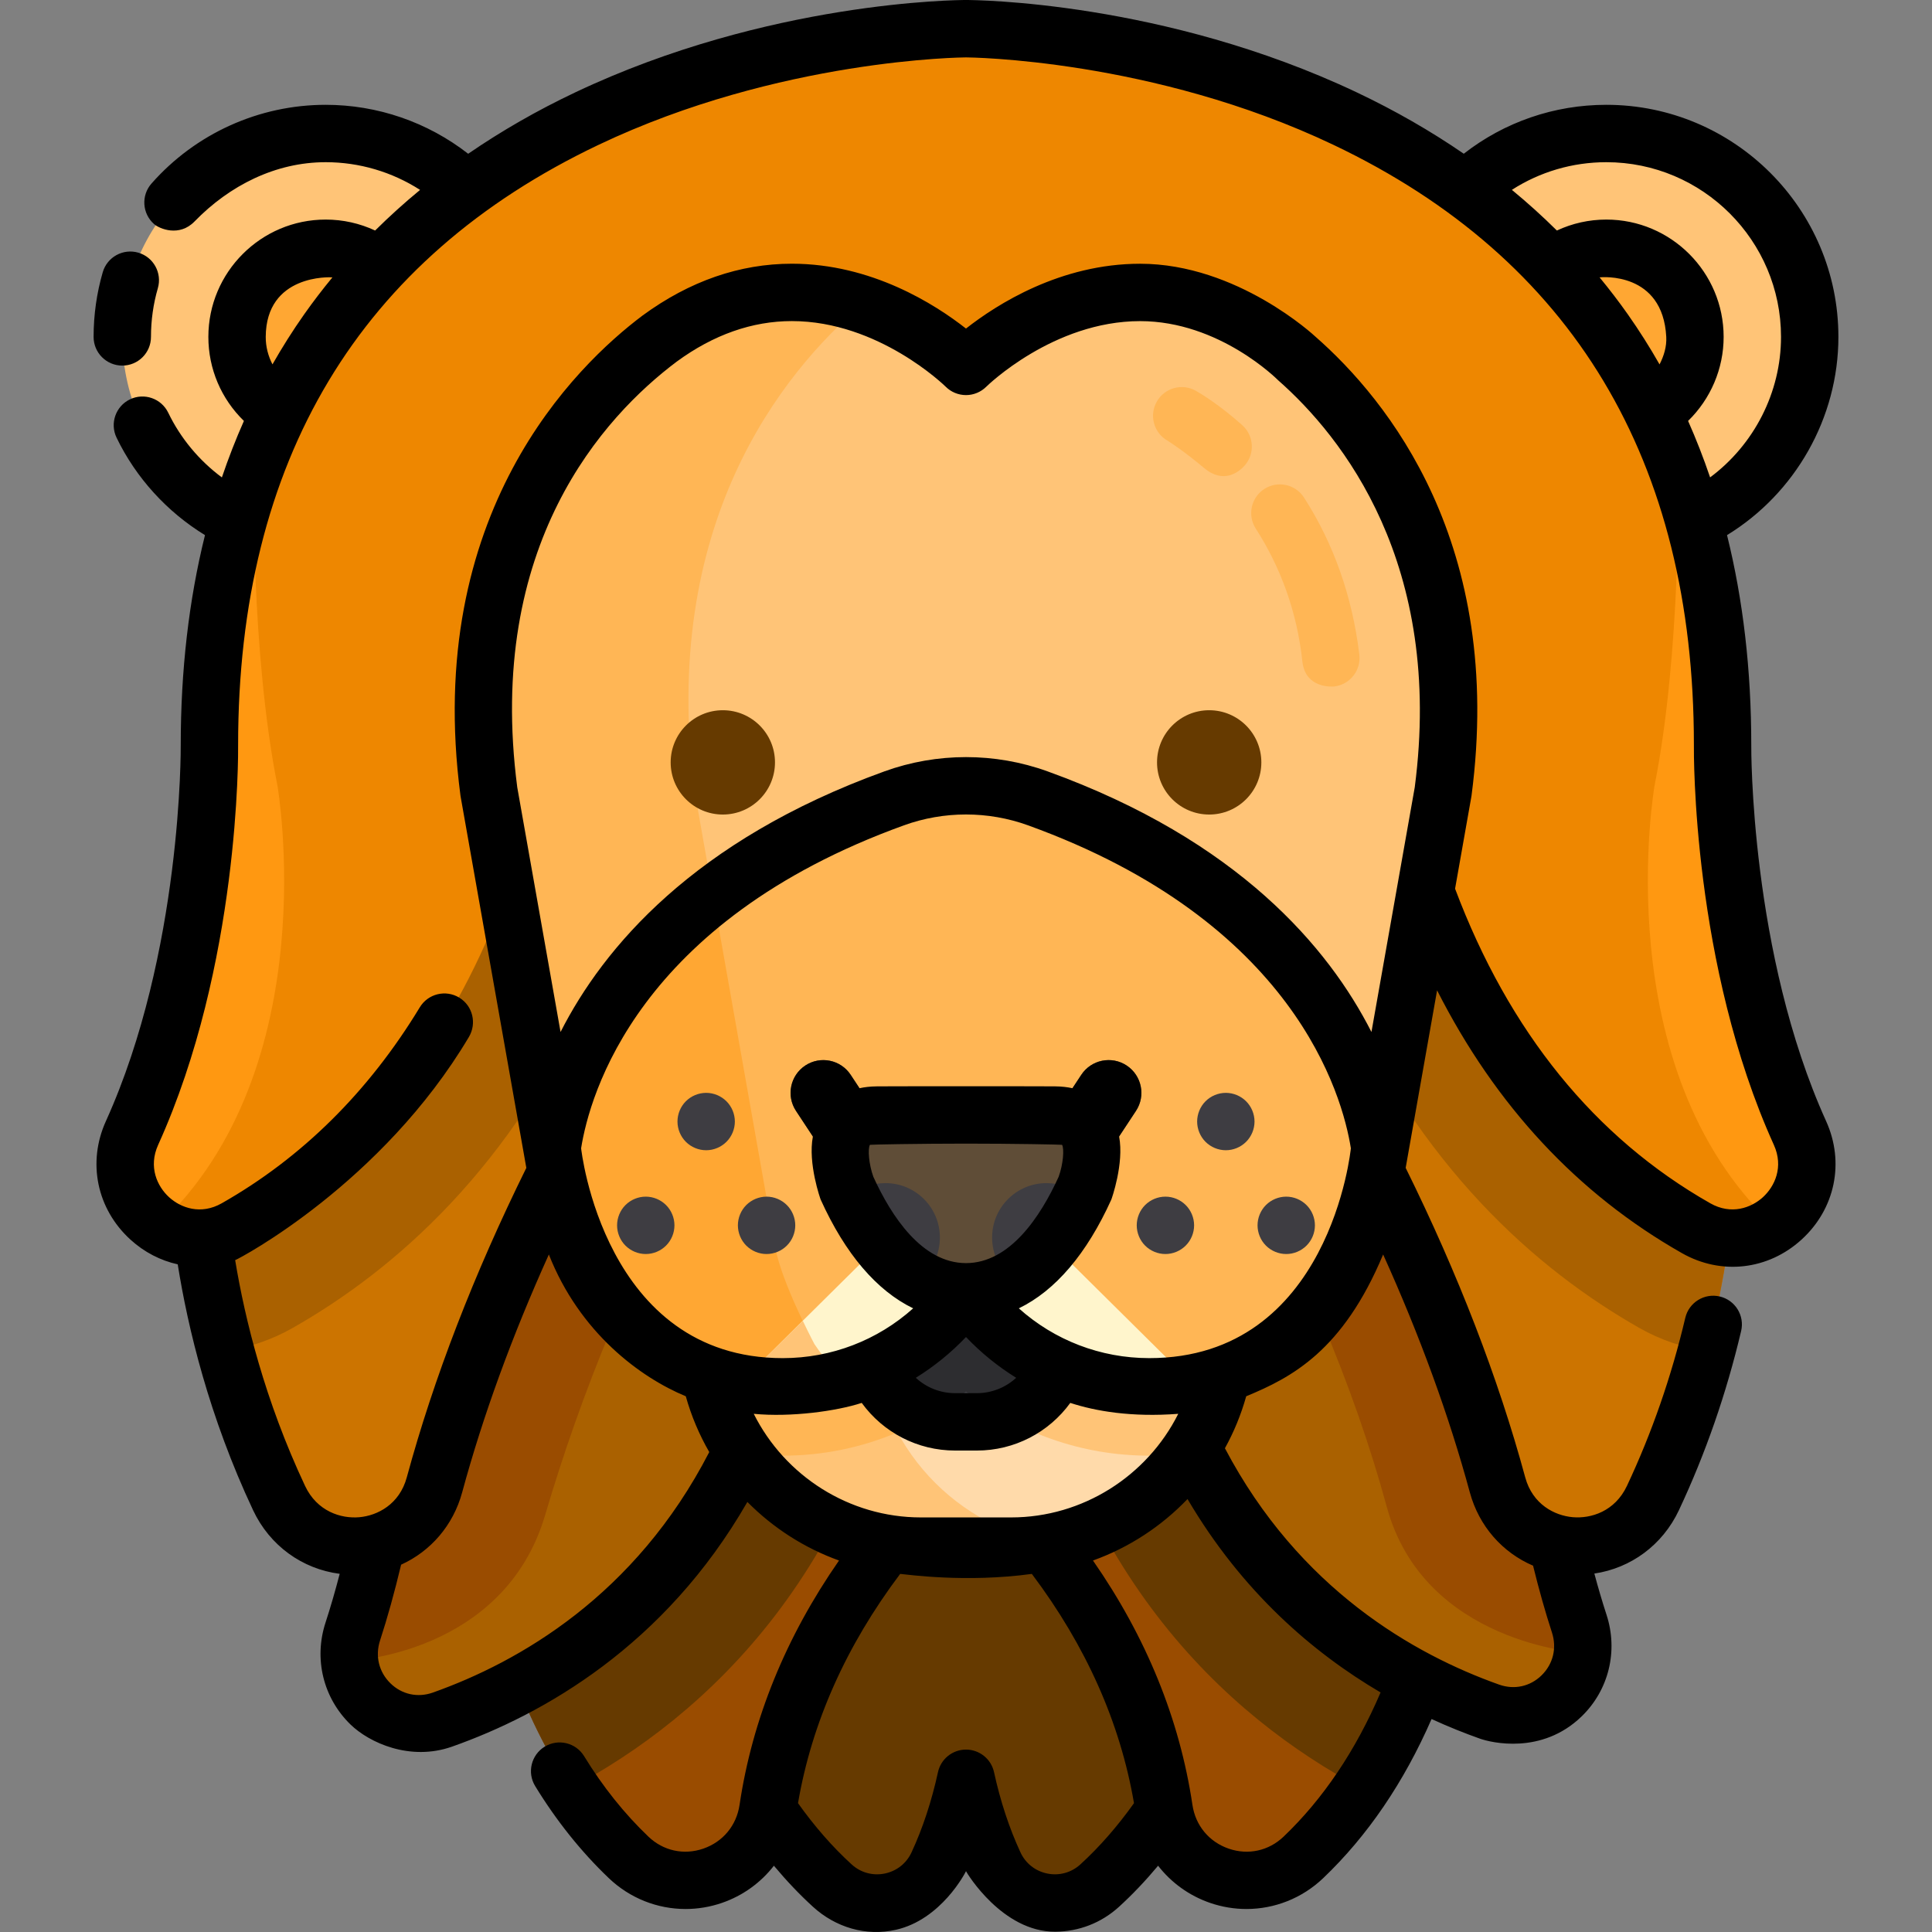 <?xml version="1.0" encoding="iso-8859-1"?>
<!-- Generator: Adobe Illustrator 19.0.0, SVG Export Plug-In . SVG Version: 6.00 Build 0)  -->
<svg version="1.1" id="Layer_1" xmlns="http://www.w3.org/2000/svg" xmlns:xlink="http://www.w3.org/1999/xlink" x="0px" y="0px"
	 viewBox="0 0 511.998 511.998" style="enable-background:new 0 0 511.998 511.998;" xml:space="preserve">
<rect x="0" y="0" width="511.998" height="511.998" fill="#808080" stroke="none"/>
<circle style="fill:#FFC477;" cx="86.314" cy="89.286" r="53.898"/>
<path style="fill:#FFA733;" d="M86.311,112.775c-12.953,0-23.492-10.538-23.492-23.492s10.538-23.492,23.492-23.492
	s23.493,10.538,23.493,23.492S99.265,112.775,86.311,112.775z"/>
<circle style="fill:#FFC477;" cx="425.689" cy="89.286" r="53.898"/>
<path style="fill:#FFA733;" d="M425.687,112.775c-12.954,0-23.493-10.538-23.493-23.492s10.538-23.492,23.493-23.492
	c12.953,0,23.492,10.538,23.492,23.492S438.64,112.775,425.687,112.775z"/>
<path style="fill:#663A00;" d="M258.852,386.453h-5.707l-78.52,15.796c0,0,8.255,63.063,45.943,97.453
	c8.8,8.029,22.885,5.196,27.895-5.612c3.399-7.333,5.837-15.044,7.535-22.83c1.699,7.785,4.136,15.496,7.535,22.83
	c5.01,10.808,19.095,13.641,27.895,5.612c37.689-34.392,45.943-97.453,45.943-97.453L258.852,386.453z"/>
<path style="fill:#9A4C00;" d="M387.965,367.518c0,0,4.272,80.037-42.56,124.715c-12.915,12.321-34.287,4.862-36.917-12.794
	c-3.384-22.722-14.121-53.839-44.748-85.273c-0.771-2.315,8.632-75.264,8.632-75.264L387.965,367.518z"/>
<path style="fill:#663A00;" d="M269.955,337.957c1.367-10.918,2.417-19.054,2.417-19.054l115.593,48.616
	c0,0,3.261,61.131-27.178,106.365C325.288,454.981,282.145,416.244,269.955,337.957z"/>
<path style="fill:#9A4C00;" d="M124.033,367.518c0,0-4.272,80.037,42.56,124.715c12.915,12.321,34.287,4.862,36.917-12.794
	c3.384-22.722,14.121-53.839,44.748-85.273c0.771-2.315-8.632-75.264-8.632-75.264L124.033,367.518z"/>
<path style="fill:#663A00;" d="M242.042,337.957c-1.367-10.918-2.417-19.054-2.417-19.054l-115.593,48.616
	c0,0-3.261,61.131,27.178,106.365C186.709,454.981,229.852,416.244,242.042,337.957z"/>
<path style="fill:#AA6100;" d="M402.391,343.798c0,0,4.32,50.315,16.117,86.472c4.791,14.683-9.206,28.501-23.762,23.334
	c-36.108-12.816-85.109-45.818-95.662-128.881c1.459,0,47.754-48.614,47.754-48.614L402.391,343.798z"/>
<path style="fill:#9A4C00;" d="M346.844,276.11l55.554,67.688c0,0,4.32,50.315,16.117,86.472c0.863,2.646,1.108,5.261,0.858,7.744
	c-0.419,0.01-41.984-2.38-51.853-38.644c-8.694-31.947-22.968-65.76-42.485-100.526C336.247,287.237,346.844,276.11,346.844,276.11z
	"/>
<path style="fill:#AA6100;" d="M109.606,345.906c0,0-4.32,50.315-16.117,86.472c-4.791,14.683,9.206,28.501,23.762,23.334
	c36.108-12.816,85.109-45.818,95.662-128.881c-1.459,0-47.754-48.614-47.754-48.614L109.606,345.906z"/>
<path style="fill:#9A4C00;" d="M165.153,278.218l-55.554,67.688c0,0-4.32,50.315-16.117,86.472
	c-0.863,2.646-1.108,5.261-0.858,7.744c0.419,0.01,40.97-1.701,51.853-38.644c9.356-31.759,22.968-65.76,42.485-100.526
	C175.751,289.345,165.153,278.218,165.153,278.218z"/>
<g>
	<path style="fill:#CC7400;" d="M459.896,306.203c0,0,0.743,42.74-21.858,90.803c-8.734,18.574-35.802,16.319-41.176-3.49
		c-7.534-27.765-21.392-65.444-47.039-110.523c0.162-3.704,27.159-106.413,27.159-106.413L459.896,306.203z"/>
	<path style="fill:#CC7400;" d="M52.101,306.203c0,0-0.743,42.74,21.858,90.803c8.734,18.574,35.802,16.319,41.176-3.49
		c7.534-27.765,21.392-65.444,47.039-110.523c-0.162-3.704-27.159-106.413-27.159-106.413L52.101,306.203z"/>
</g>
<g>
	<path style="fill:#AA6100;" d="M77.514,351.944c27.235-15.461,58.389-42.744,79.463-90.655
		c-7.886-31.161-21.961-84.709-21.961-84.709L52.101,306.203c0,0-0.377,21.825,7.652,51.819
		C65.932,357.138,71.973,355.089,77.514,351.944z"/>
	<path style="fill:#AA6100;" d="M434.483,351.944c-27.235-15.461-58.389-42.744-79.463-90.655
		c7.885-31.161,21.961-84.709,21.961-84.709l82.915,129.623c0,0,0.377,21.825-7.652,51.819
		C446.065,357.138,440.024,355.089,434.483,351.944z"/>
</g>
<path style="fill:#EE8700;" d="M477.012,300.261c-21.155-46.712-20.514-102.849-20.514-102.849
	C456.499,7.603,255.999,7.603,255.999,7.603s-200.5,0-200.5,189.81c0,0,0.642,56.136-20.513,102.849
	c-7.807,17.24,11.056,34.579,27.516,25.236c37.892-21.51,81.525-69.011,87.903-172.239h211.19
	c6.378,103.227,50.012,150.729,87.903,172.239C465.956,334.84,484.819,317.502,477.012,300.261z"/>
<g>
	<path style="fill:#FF9811;" d="M55.498,197.414c0,0,0.642,56.136-20.513,102.849c-4.406,9.726-0.318,19.482,7.034,24.462
		C86.531,283,73.534,208.315,73.534,208.238c-7.059-35.375-6.317-82.34-6.309-82.819C59.835,145.719,55.498,169.514,55.498,197.414z
		"/>
	<path style="fill:#FF9811;" d="M456.499,197.414c0,0-0.642,56.136,20.513,102.849c4.406,9.726,0.318,19.482-7.034,24.462
		c-44.512-41.726-31.515-116.41-31.515-116.487c7.059-35.375,6.317-82.34,6.309-82.819
		C452.163,145.719,456.499,169.514,456.499,197.414z"/>
</g>
<path style="fill:#FFDAAA;" d="M267.958,285.51h-23.919c-31.403,0-57.097,25.694-57.097,57.097v10.03
	c0,31.403,25.694,57.097,57.097,57.097h23.919c31.403,0,57.097-25.694,57.097-57.097v-10.03
	C325.055,311.203,299.361,285.51,267.958,285.51z"/>
<g>
	<path style="fill:#FFC477;" d="M231.039,352.637v-10.03c0-27.961,20.375-51.378,47.008-56.18
		c-3.278-0.591-6.647-0.917-10.089-0.917h-23.919c-31.403,0-57.097,25.694-57.097,57.097v10.03
		c0,31.403,25.694,57.097,57.097,57.097h23.919c3.443,0,6.811-0.326,10.089-0.917C251.415,404.015,231.039,380.598,231.039,352.637z
		"/>
	<path style="fill:#FFC477;" d="M325.055,352.637v-10.03c0-31.403-25.694-57.097-57.097-57.097h-23.919
		c-31.403,0-57.097,25.694-57.097,57.097v10.03c0,12.027,3.779,23.211,10.195,32.44c3.39,0.45,6.829,0.688,10.303,0.688
		c17.9,0,34.911-6.066,48.559-17.017c13.648,10.95,30.657,17.015,48.557,17.017c0.004,0,0.004,0,0.007,0
		c3.472,0,6.909-0.237,10.298-0.687C321.276,375.848,325.055,364.665,325.055,352.637z"/>
</g>
<path style="fill:#FFB655;" d="M244.039,285.51c-31.403,0-57.097,25.694-57.097,57.097v10.03c0,12.027,3.779,23.211,10.195,32.44
	c3.39,0.45,6.829,0.687,10.303,0.687c10.627,0,20.932-2.153,30.414-6.181c-4.341-8.038-6.814-17.215-6.814-26.946v-10.03
	c0-27.961,20.375-51.378,47.008-56.18c-3.278-0.591-6.647-0.917-10.089-0.917H244.039z"/>
<path style="fill:#3E3D42;" d="M258.885,330.775h-5.773c-12.659,0-23.016,10.357-23.016,23.016
	c0,12.659,10.357,23.016,23.016,23.016h5.773c12.659,0,23.016-10.357,23.016-23.016C281.9,341.132,271.543,330.775,258.885,330.775z
	"/>
<path style="fill:#2D2D30;" d="M258.885,330.775h-5.773c-12.659,0-23.016,10.357-23.016,23.016c0,10.128,6.633,18.777,15.767,21.832
	c3.54-2.016,6.933-4.305,10.135-6.874c3.202,2.569,6.595,4.858,10.135,6.874c9.134-3.055,15.767-11.704,15.767-21.832
	C281.9,341.132,271.543,330.775,258.885,330.775z"/>
<path style="fill:#FFC477;" d="M337.123,89.639c-42.656-31.226-81.134,7.458-81.134,7.458c-0.378-0.378-38.642-38.508-81.116-7.416
	c-18.346,13.772-54.474,50.328-45.308,120.126l19.205,108.536c1.451,8.198,9.26,22.907,9.26,22.907
	c22.379,33.208,70.499,35.303,95.68,4.165l2.287-2.827l2.288,2.786c25.181,31.137,73.301,29.041,95.68-4.165
	c0,0,7.809-14.711,9.26-22.907l19.205-108.536C391.597,139.967,355.469,103.411,337.123,89.639z"/>
<g>
	<path style="fill:#FFB655;" d="M174.874,89.702c-18.346,13.772-54.474,50.328-45.308,120.126l19.205,108.536
		c1.451,8.198,9.26,22.907,9.26,22.907c15.039,22.315,41.697,30.557,65.212,24.129c-2.68-2.774-5.172-5.824-7.424-9.166
		c0,0-8.707-16.402-10.324-25.542L184.08,209.676c-9.274-70.633,23.051-110.734,44.398-129.022
		c-0.142-0.048-0.293-0.109-0.442-0.168C213.488,75.756,194.638,75.234,174.874,89.702z"/>
	<path style="fill:#FFB655;" d="M319.078,124.013c-5.293-4.448-9.223-6.969-9.669-7.224c-3.649-2.077-4.922-6.72-2.845-10.369
		s6.722-4.923,10.369-2.845c1.353,0.77,6.237,3.703,12.276,9.099c3.131,2.798,3.401,7.604,0.604,10.735
		C328.31,125.091,324.253,128.365,319.078,124.013z"/>
	<path style="fill:#FFB655;" d="M345.141,175.285c-1.415-13.093-5.741-24.919-12.354-35.205c-2.271-3.532-1.248-8.236,2.284-10.506
		c3.531-2.273,8.236-1.249,10.506,2.284c7.864,12.232,12.796,26.228,14.658,41.598c0.505,4.168-2.464,7.958-6.633,8.462
		C353.292,181.956,345.934,182.634,345.141,175.285z"/>
	<path style="fill:#FFB655;" d="M275.011,211.568c-12.283-4.441-25.775-4.441-38.058,0c-75.603,27.333-88.573,78.73-90.694,92.667
		l2.497,14.108c1.451,8.198,9.26,22.907,9.26,22.907c22.379,33.208,70.499,35.303,95.68,4.165l2.287-2.827l2.288,2.786
		c25.181,31.137,73.301,29.041,95.68-4.165c0,0,7.81-14.711,9.26-22.907l2.528-14.287
		C363.622,290.09,350.635,238.908,275.011,211.568z"/>
</g>
<path style="fill:#FFA733;" d="M215.818,356.255c0,0-8.707-16.402-10.324-25.542l-16.524-93.383
	c-33.748,26.269-41.154,56.693-42.711,66.926l2.497,14.108c1.451,8.198,9.26,22.907,9.26,22.907
	c15.038,22.314,41.695,30.557,65.209,24.13C220.552,362.631,218.065,359.589,215.818,356.255z"/>
<path style="fill:#FFF5CC;" d="M253.707,345.416l2.288-2.829V307.17l-59.828,59.261C216.728,370.35,239.084,363.497,253.707,345.416
	z"/>
<path style="fill:#FFC477;" d="M212.744,350.012l-16.578,16.421c8.96,1.707,18.261,1.367,27.113-1.054
	c-2.694-2.786-5.199-5.849-7.463-9.206C215.819,356.173,214.474,353.638,212.744,350.012z"/>
<path style="fill:#FFF5CC;" d="M258.283,345.416l-2.288-2.829V307.17l59.828,59.261C295.262,370.35,272.906,363.497,258.283,345.416
	z"/>
<path style="fill:#5F4D37;" d="M298.575,282.37c-4.002-2.64-9.386-1.534-12.025,2.468l-7.065,10.716
	c-0.582-0.085-46.395-0.084-46.979,0.002l-7.066-10.718c-2.64-4.002-8.022-5.106-12.025-2.468
	c-4.002,2.639-5.107,8.022-2.469,12.025l13.466,20.424c5.854,12.935,15.935,27.574,31.589,27.574
	c15.673,0,25.76-14.676,31.611-27.623l13.434-20.375C303.682,290.393,302.577,285.009,298.575,282.37z"/>
<g>
	<path style="fill:#3E3D42;" d="M234.651,313.536c-3.529,0-6.757,1.27-9.264,3.373c4.151,8.597,10.164,17.543,18.418,22.208
		c3.221-2.646,5.275-6.659,5.275-11.153C249.08,319.995,242.62,313.536,234.651,313.536z"/>
	<path style="fill:#3E3D42;" d="M277.346,313.536c3.529,0,6.757,1.27,9.264,3.373c-4.151,8.597-10.164,17.543-18.418,22.208
		c-3.221-2.646-5.275-6.659-5.275-11.153C262.918,319.995,269.377,313.536,277.346,313.536z"/>
	<path style="fill:#3E3D42;" d="M187.141,289.617c1.997,0,3.953,0.811,5.373,2.23c1.419,1.409,2.23,3.376,2.23,5.373
		s-0.811,3.964-2.23,5.373c-1.419,1.419-3.376,2.23-5.373,2.23c-2.007,0-3.964-0.811-5.383-2.23c-1.409-1.409-2.22-3.376-2.22-5.373
		s0.811-3.964,2.22-5.373C183.178,290.428,185.134,289.617,187.141,289.617z"/>
	<path style="fill:#3E3D42;" d="M324.856,289.617c1.997,0,3.953,0.811,5.373,2.23c1.419,1.409,2.23,3.376,2.23,5.373
		s-0.811,3.964-2.23,5.373c-1.419,1.419-3.376,2.23-5.373,2.23c-2.007,0-3.964-0.811-5.383-2.23c-1.409-1.409-2.22-3.376-2.22-5.373
		s0.811-3.964,2.22-5.373C320.893,290.428,322.849,289.617,324.856,289.617z"/>
	<path style="fill:#3E3D42;" d="M171.133,317.122c1.997,0,3.953,0.811,5.373,2.23c1.419,1.409,2.23,3.376,2.23,5.373
		c0,1.997-0.811,3.964-2.23,5.373c-1.419,1.419-3.376,2.23-5.373,2.23c-2.007,0-3.964-0.811-5.383-2.23
		c-1.409-1.409-2.22-3.376-2.22-5.373c0-1.997,0.811-3.964,2.22-5.373C167.17,317.933,169.126,317.122,171.133,317.122z"/>
	<path style="fill:#3E3D42;" d="M203.15,317.122c1.997,0,3.953,0.811,5.373,2.23c1.419,1.409,2.23,3.376,2.23,5.373
		c0,1.997-0.811,3.964-2.23,5.373c-1.419,1.419-3.376,2.23-5.373,2.23c-2.007,0-3.964-0.811-5.383-2.23
		c-1.409-1.409-2.22-3.376-2.22-5.373c0-1.997,0.811-3.964,2.22-5.373C199.187,317.933,201.143,317.122,203.15,317.122z"/>
	<path style="fill:#3E3D42;" d="M308.847,317.122c1.997,0,3.953,0.811,5.373,2.23c1.419,1.409,2.23,3.376,2.23,5.373
		c0,1.997-0.811,3.964-2.23,5.373c-1.419,1.419-3.376,2.23-5.373,2.23c-2.007,0-3.964-0.811-5.383-2.23
		c-1.409-1.409-2.22-3.376-2.22-5.373c0-1.997,0.811-3.964,2.22-5.373C304.884,317.933,306.84,317.122,308.847,317.122z"/>
	<path style="fill:#3E3D42;" d="M340.864,317.122c1.997,0,3.953,0.811,5.373,2.23c1.419,1.409,2.23,3.376,2.23,5.373
		c0,1.997-0.811,3.964-2.23,5.373c-1.419,1.419-3.376,2.23-5.373,2.23c-2.007,0-3.964-0.811-5.383-2.23
		c-1.409-1.409-2.22-3.376-2.22-5.373c0-1.997,0.811-3.964,2.22-5.373C336.901,317.933,338.857,317.122,340.864,317.122z"/>
</g>
<g>
	<circle style="fill:#663A00;" cx="320.447" cy="202.039" r="13.822"/>
	<circle style="fill:#663A00;" cx="191.556" cy="202.039" r="13.822"/>
</g>
<path d="M464.102,197.413c0-19.834-2.152-38.398-6.423-55.602c18.1-11.076,29.514-31.085,29.514-52.528
	c0-33.915-27.592-61.506-61.506-61.506c-13.81,0-27.011,4.569-37.774,12.965c-8.769-6.024-18.236-11.469-28.411-16.285
	C308.42,0.278,258.115,0,255.999,0c-2.117,0-52.421,0.278-103.502,24.457c-10.18,4.818-19.65,10.266-28.423,16.293
	c-10.766-8.384-24.026-12.973-37.762-12.973c-17.661,0-34.488,7.606-46.169,20.867c-2.775,3.151-2.471,7.954,0.68,10.73
	c1.445,1.273,6.693,3.475,10.73-0.68c9.272-9.543,21.464-15.712,34.759-15.712c8.932,0,17.592,2.579,25.01,7.344
	c-4.168,3.431-8.138,7.022-11.911,10.765c-4.082-1.904-8.532-2.904-13.099-2.904c-17.146,0-31.095,13.949-31.095,31.095
	c0,8.461,3.408,16.426,9.421,22.268c-2.154,4.851-4.096,9.844-5.837,14.971c-6.021-4.466-10.949-10.374-14.215-17.144
	c-1.825-3.78-6.368-5.37-10.152-3.543c-3.781,1.825-5.368,6.37-3.543,10.151c5.135,10.64,13.366,19.672,23.432,25.826
	c-4.273,17.221-6.427,35.809-6.427,55.686c0.007,0.544,0.389,54.967-19.836,99.626c-4.953,10.936-2.4,23.252,6.5,31.377
	c3.693,3.371,8.011,5.558,12.539,6.565c2.694,16.88,8.298,40.331,19.981,65.173c4.419,9.397,13.042,15.563,22.945,16.84
	c-1.21,4.643-2.469,8.974-3.763,12.94c-3.135,9.609-0.602,19.946,6.611,26.976c4.967,4.841,15.801,9.807,26.922,5.88
	c24.113-8.516,56.349-26.696,78.266-64.848c6.806,6.877,15.1,12.221,24.288,15.523c-14.118,20.312-22.977,42.051-26.36,64.768
	c-0.815,5.471-4.415,9.805-9.631,11.596c-5.148,1.766-10.577,0.578-14.518-3.183c-6.365-6.072-12.1-13.249-17.043-21.33
	c-2.192-3.582-6.87-4.71-10.453-2.518c-3.581,2.192-4.71,6.871-2.517,10.453c5.632,9.206,12.199,17.414,19.519,24.397
	c5.595,5.337,12.881,8.173,20.335,8.173c3.214,0,6.46-0.528,9.614-1.61c5.585-1.917,10.322-5.387,13.797-9.858
	c3.304,3.956,6.759,7.601,10.353,10.879c6.004,5.478,14.06,7.891,21.991,6.095c11.975-2.71,18.353-15.058,18.564-15.53
	c0.21,0.47,9.63,16.116,23.643,16.04c6.216-0.033,12.187-2.295,16.911-6.605c3.593-3.278,7.048-6.924,10.353-10.88
	c3.475,4.471,8.212,7.941,13.798,9.858c3.154,1.082,6.399,1.61,9.614,1.61c7.453,0,14.74-2.836,20.335-8.173
	c11.747-11.205,21.39-25.381,28.725-42.171c4.448,2.042,8.752,3.761,12.824,5.205c2.893,1.027,16.358,4.347,26.922-5.88
	c7.237-7.007,9.747-17.368,6.611-26.976c-1.102-3.378-2.177-7.027-3.219-10.9c9.675-1.429,18.065-7.548,22.403-16.772
	c7.049-14.989,12.6-30.974,16.497-47.509c0.963-4.087-1.569-8.181-5.655-9.145c-4.083-0.963-8.181,1.568-9.145,5.655
	c-3.655,15.509-8.857,30.49-15.458,44.526c-3.184,6.771-9.521,8.732-14.38,8.303c-4.811-0.422-10.643-3.413-12.579-10.55
	c-7.142-26.325-17.804-53.913-31.684-82.019l8.325-47.052c15.53,30.605,37.289,53.977,64.904,69.654
	c10.39,5.899,22.831,4.483,31.694-3.608c8.9-8.126,11.453-20.442,6.5-31.377C463.757,252.565,464.095,198.041,464.102,197.413z
	 M439.794,96.568c-2.598-4.565-5.396-8.991-8.408-13.268c-2.366-3.359-4.869-6.62-7.485-9.797
	c0.59-0.066,16.757-1.532,17.673,15.779C441.711,91.849,440.947,94.344,439.794,96.568z M425.687,42.983
	c25.531,0,46.3,20.771,46.3,46.3c0,14.742-7.169,28.584-18.792,37.228c-1.74-5.124-3.683-10.114-5.836-14.962
	c5.965-5.81,9.421-13.82,9.421-22.266c0-17.147-13.949-31.095-31.095-31.095c-4.568,0-9.016,1.001-13.098,2.904
	c-3.777-3.747-7.751-7.34-11.923-10.776C408.073,45.546,416.708,42.983,425.687,42.983z M70.422,89.283
	c0.071-16.635,17.084-15.846,17.673-15.779c-2.615,3.177-5.118,6.437-7.485,9.797c-3.009,4.273-5.804,8.696-8.401,13.258
	C71.057,94.336,70.411,91.858,70.422,89.283z M114.709,448.549c-4.003,1.419-8.199,0.507-11.222-2.44
	c-3.079-3-4.115-7.251-2.769-11.372c1.958-6.004,3.832-12.753,5.581-20.082c7.827-3.556,13.803-10.411,16.174-19.148
	c5.512-20.319,13.226-41.465,22.979-63.059c8.163,20.751,24.261,32.607,36.288,37.578c1.47,5.242,3.573,10.194,6.221,14.781
	C168.352,422.865,137.476,440.468,114.709,448.549z M304.563,359.916c-0.001,0-0.003,0-0.004,0
	c-12.908-0.001-25.118-4.735-34.561-13.194c9.668-4.684,17.993-14.421,24.511-28.821c0.06-0.131,3.434-9.57,2.065-16.726l4.469-6.78
	c2.639-4.003,1.534-9.387-2.469-12.025c-4.002-2.64-9.386-1.534-12.025,2.468l-2.339,3.546c-1.357-0.293-2.857-0.473-4.531-0.486
	c-0.016,0-0.03-0.001-0.046-0.001c-0.04,0-0.103-0.003-0.154-0.004l0,0c-1.883-0.027-16.923-0.03-23.481-0.03
	s-21.598,0.003-23.481,0.03l0,0c-0.072,0.001-0.143,0.003-0.212,0.006c-1.674,0.013-3.172,0.193-4.528,0.487l-2.34-3.548
	c-2.64-4.002-8.022-5.106-12.025-2.468c-4.002,2.639-5.107,8.022-2.469,12.025l4.477,6.791c-1.365,7.152,2.008,16.583,2.067,16.714
	c6.517,14.401,14.844,24.137,24.511,28.822c-9.443,8.46-21.653,13.194-34.56,13.194c-47.488,0-53.437-55.618-53.437-55.618
	c2.246-14.126,14.973-60.064,85.551-85.58c10.603-3.834,22.283-3.834,32.888,0c70.578,25.517,83.306,71.455,85.552,85.58
	C357.994,304.297,352.572,359.916,304.563,359.916z M230.539,303.386c0.152-0.071,13.191-0.317,25.46-0.317
	c12.44,0,25.308,0.246,25.46,0.317c0.608,1.054,0.304,5.147-0.908,8.474c-4.784,10.491-12.9,22.872-24.553,22.876
	c-11.65-0.004-19.766-12.38-24.551-22.87C230.233,308.515,229.932,304.438,230.539,303.386z M255.999,354.321
	c3.994,4.198,8.467,7.816,13.299,10.806c-2.791,2.57-6.475,4.075-10.412,4.075h-5.773c-3.946,0-7.63-1.502-10.418-4.072
	C247.528,362.14,252.004,358.521,255.999,354.321z M374.92,208.65l-11.473,64.835c-11.331-22.301-35.281-50.79-85.834-69.067
	c-13.939-5.039-29.291-5.038-43.228,0c-50.555,18.278-74.503,46.768-85.833,69.068l-11.473-64.836
	c-8.378-64.264,22.934-98.309,42.282-112.835c9.722-7.117,19.98-10.725,30.488-10.725c23.022,0,40.595,17.217,40.755,17.377
	c1.422,1.43,3.361,2.229,5.379,2.235c0.007,0,0.014,0,0.021,0c2.008,0,3.944-0.803,5.369-2.22
	c0.175-0.174,17.743-17.382,40.765-17.382c21.105,0,36.495,15.6,36.578,15.669C355.658,115.677,382.645,149.38,374.92,208.65z
	 M199.751,374.676c9.871,0.946,21.948-0.713,28.614-2.893c5.683,7.833,14.79,12.626,24.748,12.626h5.773
	c9.934,0,19.06-4.795,24.75-12.626c6.663,2.18,16.206,3.839,28.611,2.893c-8.238,16.445-25.276,27.455-44.288,27.455H244.04
	C225.027,402.132,207.988,391.122,199.751,374.676z M286.304,494.087c-2.386,2.176-5.575,3.058-8.744,2.421
	c-3.172-0.638-5.77-2.684-7.127-5.614c-2.969-6.402-5.325-13.553-7.006-21.253c-0.761-3.492-3.853-5.982-7.427-5.982
	s-6.666,2.49-7.427,5.982c-1.681,7.7-4.037,14.851-7.006,21.253c-1.358,2.93-3.955,4.976-7.128,5.615
	c-3.17,0.637-6.358-0.244-8.744-2.422c-5.04-4.599-9.812-10.05-14.213-16.23c3.645-21.3,12.734-41.708,27.073-60.758
	c1.812,0.155,17.442,2.401,34.892,0c14.339,19.049,23.427,39.458,27.073,60.757C296.114,484.036,291.344,489.488,286.304,494.087z
	 M340.157,486.733c-3.943,3.76-9.371,4.949-14.518,3.183c-5.216-1.79-8.816-6.125-9.631-11.596
	c-3.383-22.717-12.242-44.456-26.36-64.768c9.533-3.425,18.113-9.041,25.056-16.295c14.458,24.593,33.222,40.716,51.163,51.26
	C359.291,463.874,350.653,476.719,340.157,486.733z M406.275,414.919c1.582,6.415,3.259,12.36,5.005,17.709
	c1.344,4.12,0.309,8.371-2.769,11.372c-3.025,2.949-7.223,3.861-11.222,2.44c-22.544-8.002-53.039-25.345-72.674-62.64
	c2.381-4.301,4.28-8.916,5.642-13.775c12.027-4.971,25.591-12.003,36.287-37.577c9.753,21.595,17.467,42.738,22.979,63.058
	C391.954,404.459,398.163,411.444,406.275,414.919z M467.186,317.272c-3.111,2.839-8.404,4.754-13.936,1.614
	c-30.604-17.374-53.357-45.425-67.642-83.373l4.314-24.381c0.019-0.11,0.036-0.223,0.052-0.335
	c8.747-66.618-22.209-104.807-41.441-121.641c-0.021-0.018-20.563-19.261-46.398-19.261c-21.098,0-37.946,10.744-46.14,17.175
	c-8.197-6.434-25.048-17.184-46.147-17.184c-13.806,0-27.086,4.596-39.543,13.715c-17.785,13.351-58.094,52.473-48.282,127.196
	c0.015,0.111,0.032,0.224,0.052,0.335l17.407,98.37c-13.878,28.103-24.539,55.697-31.683,82.023
	c-1.936,7.136-7.768,10.129-12.579,10.55c-4.848,0.428-11.195-1.531-14.38-8.303c-10.657-22.661-15.919-44.103-18.52-59.824
	c1.334-0.507,38.922-20.411,61.937-59.131c2.145-3.61,1.032-8.266-2.56-10.443c-3.586-2.176-8.265-1.032-10.442,2.56
	c-13.583,22.406-31.249,39.885-52.507,51.952c-5.534,3.141-10.827,1.226-13.936-1.614c-3.141-2.867-5.553-8.017-2.9-13.873
	c21.603-47.7,21.218-103.712,21.19-105.986c0-75.343,32.119-128.839,95.462-159.004c48.023-22.867,96.953-23.201,97.429-23.201
	c0.489,0,49.419,0.335,97.441,23.203c63.344,30.164,95.462,83.661,95.462,158.918c-0.026,2.361-0.412,58.371,21.19,106.073
	C472.739,309.254,470.328,314.405,467.186,317.272z"/>
<path d="M32.408,96.886c4.2,0,7.603-3.404,7.603-7.603c0-4.395,0.612-8.738,1.821-12.906c1.169-4.033-1.153-8.25-5.185-9.419
	c-4.029-1.168-8.25,1.153-9.418,5.186c-1.608,5.545-2.423,11.312-2.423,17.14C24.806,93.482,28.209,96.886,32.408,96.886z"/>
<g>
</g>
<g>
</g>
<g>
</g>
<g>
</g>
<g>
</g>
<g>
</g>
<g>
</g>
<g>
</g>
<g>
</g>
<g>
</g>
<g>
</g>
<g>
</g>
<g>
</g>
<g>
</g>
<g>
</g>
</svg>

